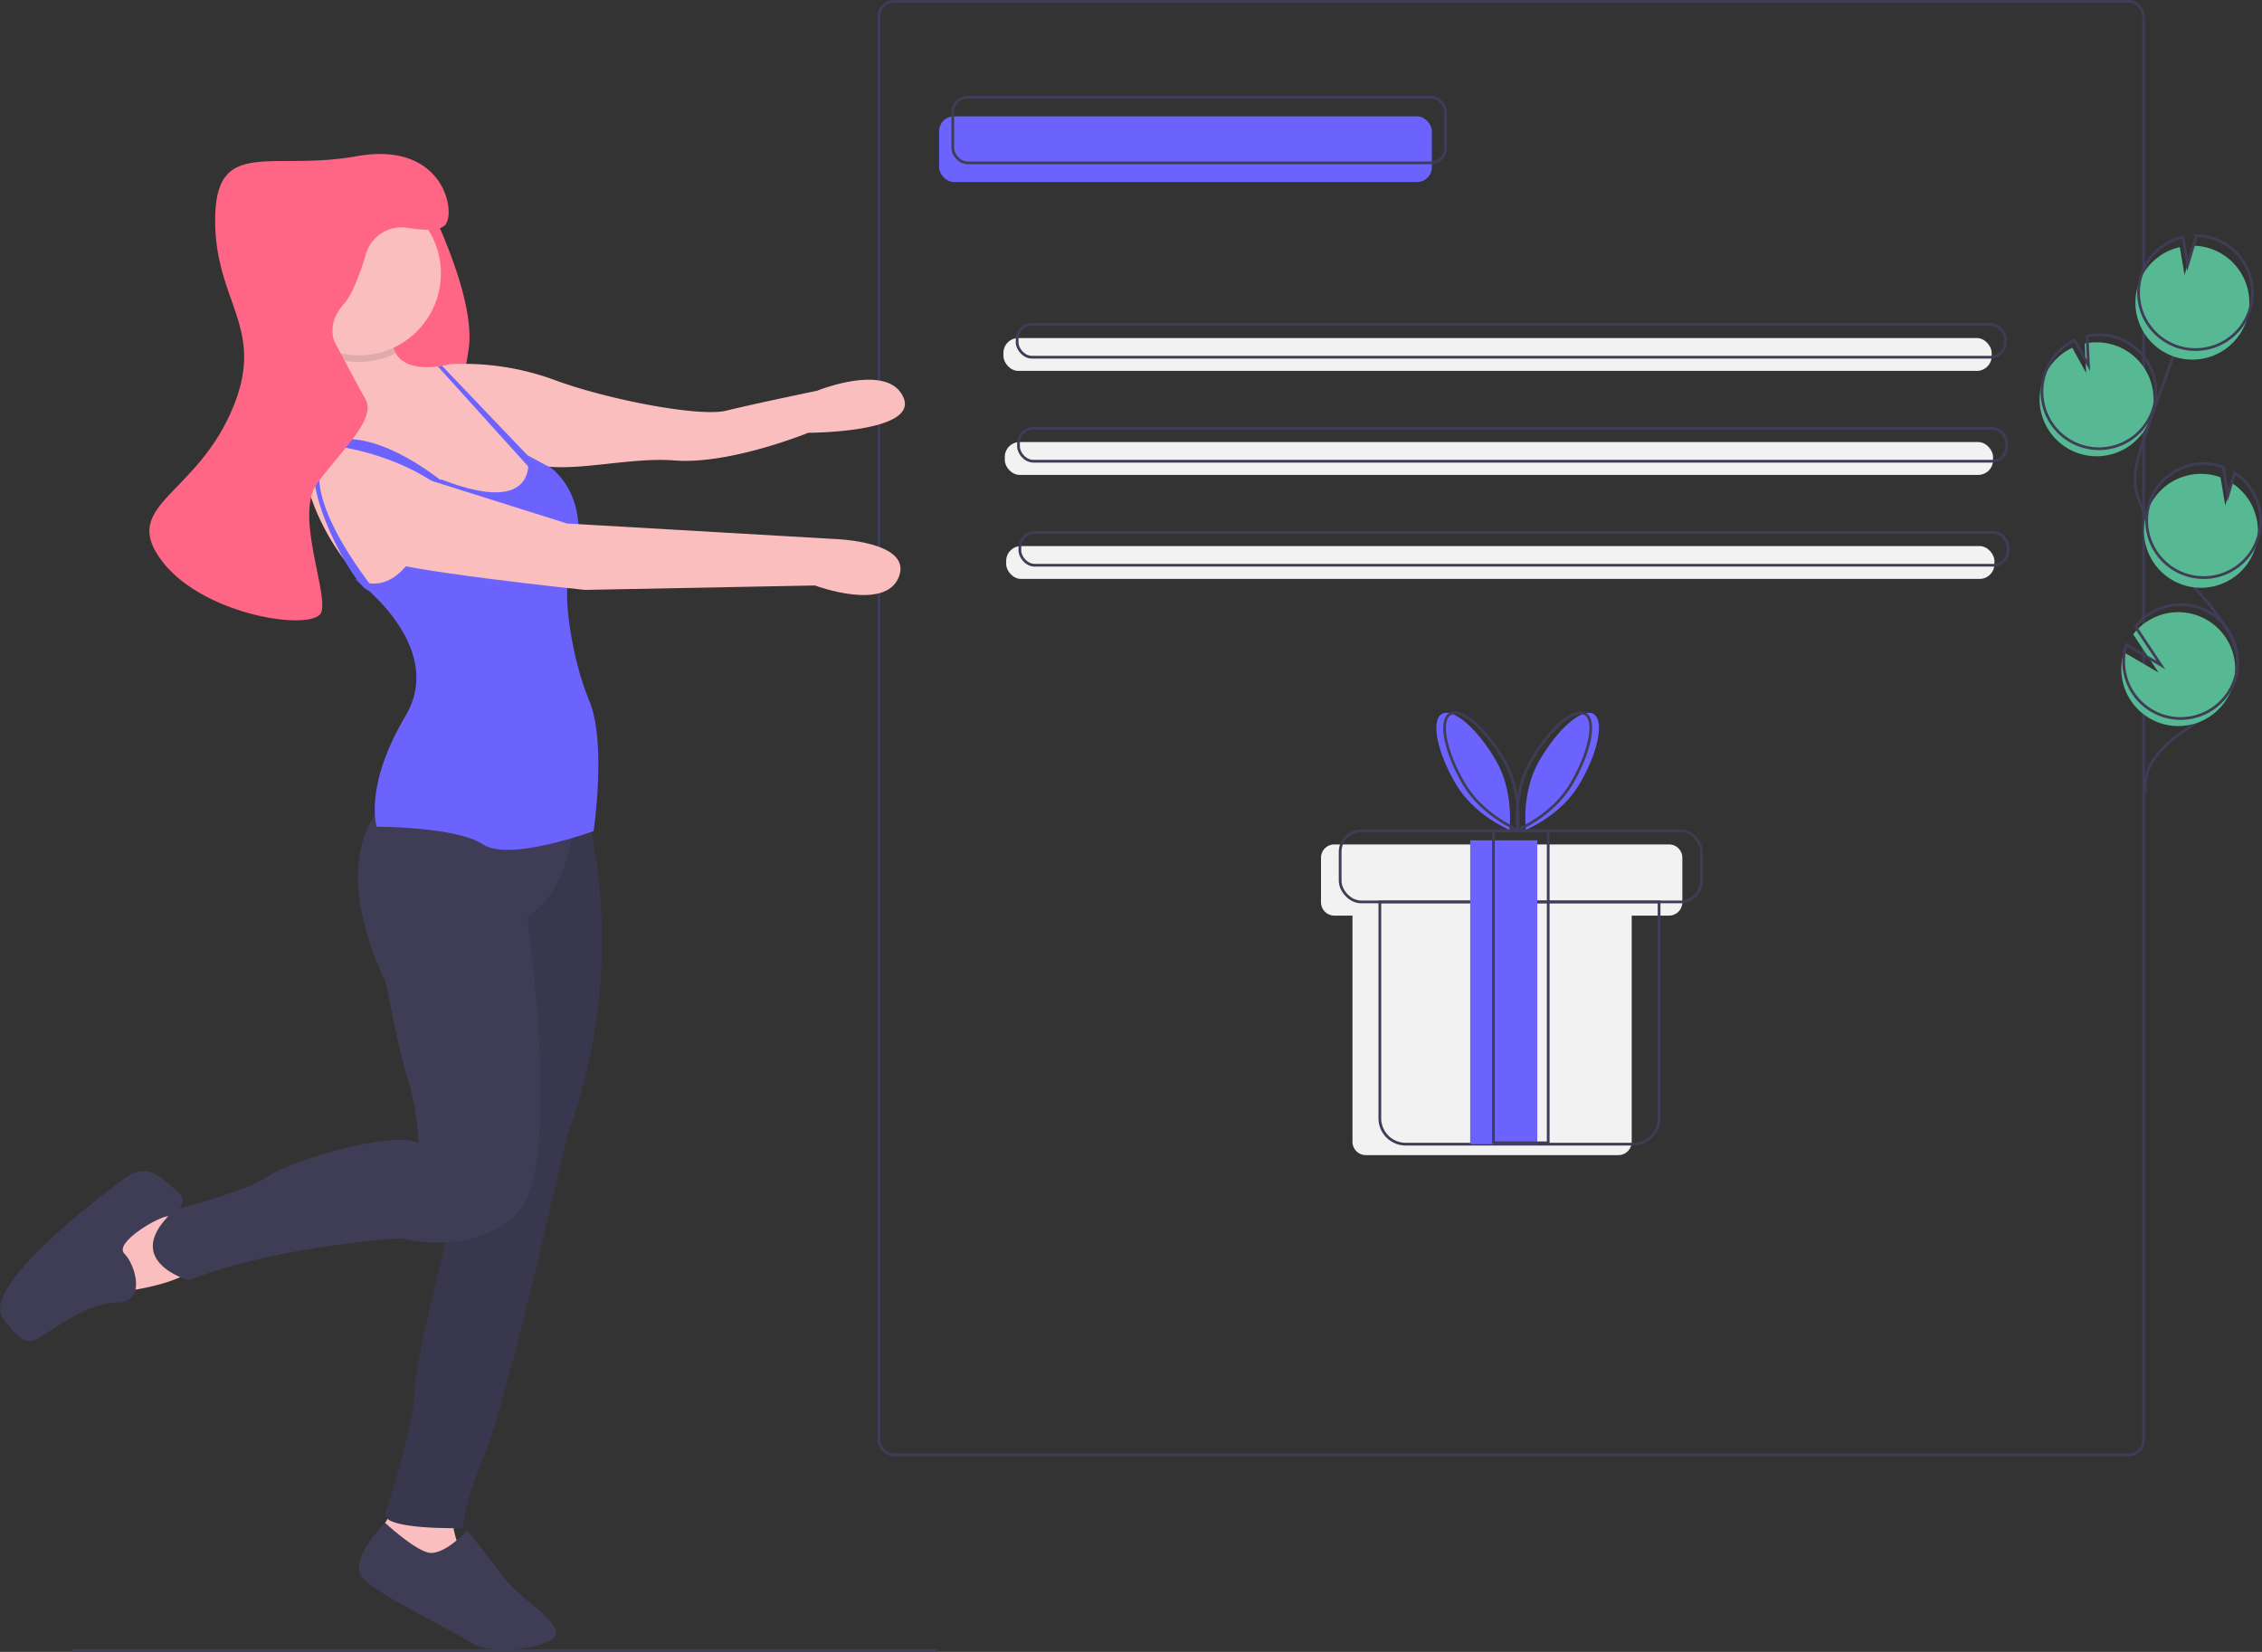 <svg data-name="Layer 1" xmlns="http://www.w3.org/2000/svg" width="826.305" height="603.5"><rect width="100%" height="100%" fill="#333333" stroke="none"/><rect x="343.057" y="42.5" width="180" height="24" rx="5.421" fill="#6c63ff"/><rect x="321.057" y=".5" width="462" height="531" rx="5.421" fill="none" stroke="#3f3d56" stroke-miterlimit="10"/><rect x="348.057" y="35.5" width="180" height="24" rx="5.421" fill="none" stroke="#3f3d56" stroke-miterlimit="10"/><rect x="366.557" y="123.5" width="361" height="12" rx="5.421" fill="#f2f2f2"/><rect x="367.057" y="161.5" width="361" height="12" rx="5.421" fill="#f2f2f2"/><rect x="367.557" y="199.5" width="361" height="12" rx="5.421" fill="#f2f2f2"/><rect x="371.557" y="118.5" width="361" height="12" rx="5.421" fill="none" stroke="#3f3d56" stroke-miterlimit="10"/><rect x="372.057" y="156.5" width="361" height="12" rx="5.421" fill="none" stroke="#3f3d56" stroke-miterlimit="10"/><rect x="372.557" y="194.5" width="361" height="12" rx="5.421" fill="none" stroke="#3f3d56" stroke-miterlimit="10"/><path d="M609.69 308.5H487.424a4.866 4.866 0 0 0-4.866 4.866v16.268a4.866 4.866 0 0 0 4.866 4.866h6.634v82.634a4.866 4.866 0 0 0 4.866 4.866h92.268a4.866 4.866 0 0 0 4.866-4.866V334.5h13.634a4.866 4.866 0 0 0 4.866-4.866v-16.268a4.866 4.866 0 0 0-4.866-4.866z" fill="#f2f2f2"/><path d="M504.057 329.5h102v79.055a9.445 9.445 0 0 1-9.445 9.445h-83.11a9.445 9.445 0 0 1-9.445-9.445V329.5h0z" fill="none" stroke="#3f3d56" stroke-miterlimit="10"/><rect x="489.557" y="303.5" width="132" height="26" rx="7.693" fill="none" stroke="#3f3d56" stroke-miterlimit="10"/><path fill="#6c63ff" d="M537.057 307h24.5v111h-24.5z"/><path fill="none" stroke="#3f3d56" stroke-miterlimit="10" d="M545.557 303.5h20v114h-20z"/><path d="M546.4 277.718c6.816 11.688 5 25.445 5 25.445s-12.868-5.192-19.686-16.88-9.056-23.081-5-25.446 12.868 5.192 19.685 16.88zm16.002 0c-6.818 11.688-5.002 25.445-5.002 25.445s12.87-5.192 19.686-16.88 9.057-23.081 5.002-25.446-12.87 5.192-19.686 16.88z" fill="#6c63ff"/><path d="M549.4 277.718c6.816 11.688 5 25.445 5 25.445s-12.868-5.192-19.686-16.88-9.056-23.081-5-25.446 12.868 5.192 19.685 16.88z" fill="none" stroke="#3f3d56" stroke-miterlimit="10"/><path d="M559.402 277.718c-6.818 11.688-5.002 25.445-5.002 25.445s12.87-5.192 19.686-16.88 9.057-23.081 5.002-25.446-12.87 5.192-19.686 16.88z" fill="none" stroke="#3f3d56" stroke-miterlimit="10"/><path d="M154.186 69.592s20.21 37.995 16.976 58.205-6.467 37.995 0 47.696-34.761-1.617-34.761-1.617v-56.589z" fill="#ff6584"/><path d="M197.435 171.855s-48.908 54.567-64.268 40.824-29.506-46.483-18.189-56.992c6.112-5.675 6.564-16.532 5.691-25.328a85.236 85.236 0 0 0-2.457-13.476s24.252-7.275 25.06 7.276a11.086 11.086 0 0 0 1.318 4.89c4.632 8.222 19.7 4.002 19.7 4.002z" fill="#fbbebe"/><path d="M161.057 135.477l3.234-2.426a96.752 96.752 0 0 1 37.995 5.66c19.401 7.275 53.354 13.742 63.055 11.317s33.145-7.276 33.145-7.276 25.869-10.509 31.528 2.425-34.762 12.935-34.762 12.935-28.698 11.722-48.908 10.105-46.483 7.68-58.61-2.021-26.677-30.72-26.677-30.72zm-96.2 308.81H43.03l-8.084 16.168 10.51 11.317s20.21-2.425 25.868-8.892-6.467-18.593-6.467-18.593z" fill="#fbbebe"/><path d="M61.508 444.287s9.008-4.042 3.35-8.893-10.51-11.317-19.403-4.85S-7.09 470.156.993 481.474s10.51 8.892 14.552 6.467 16.976-12.126 27.485-12.126 6.467-13.743 2.425-17.785 12.704-13.743 16.053-13.743z" fill="#3f3d56"/><path d="M145.697 547.762l-8.892 15.36 8.892 9.7h25.061s-8.084-16.167-4.85-23.443-20.21-1.617-20.21-1.617z" fill="#fbbebe"/><path d="M170.758 559.08s-8.892 9.7-14.551 8.084-15.496-10.788-15.496-10.788-14.415 14.022-7.948 20.489 32.336 18.593 39.612 23.444 31.528 1.616 30.72-4.042-12.935-12.126-18.594-19.402-13.743-17.785-13.743-17.785z" fill="#3f3d56"/><path d="M213.603 293.924s17.785 55.78-6.467 121.26c0 0-21.827 96.2-29.91 115.602s-8.085 27.486-8.085 27.486-30.72.808-28.294-5.66c0 0 10.51-31.527 10.51-43.653s16.976-77.607 16.976-77.607l5.659-139.854z" fill="#3f3d56"/><path d="M213.603 293.924s17.785 55.78-6.467 121.26c0 0-21.827 96.2-29.91 115.602s-8.085 27.486-8.085 27.486-30.72.808-28.294-5.66c0 0 10.51-31.527 10.51-43.653s16.976-77.607 16.976-77.607l5.659-139.854z" opacity=".1"/><path d="M209.561 297.966s0 25.869-16.976 37.186c0 0 12.934 90.541-3.234 107.518s-42.845 9.7-42.845 9.7-44.462 2.426-77.607 15.36c0 0-25.869-7.275-4.85-25.868 0 0 25.869-6.468 33.953-12.126s45.27-16.977 54.971-12.127c0 0-.808-13.742-4.042-23.443-2.915-8.744-8.084-35.57-8.084-35.57s-22.635-42.845 0-65.48 68.714 4.85 68.714 4.85z" fill="#3f3d56"/><path d="M144.59 129.05a29.975 29.975 0 0 1-23.92 1.31 85.236 85.236 0 0 0-2.458-13.477s24.252-7.275 25.06 7.276a11.086 11.086 0 0 0 1.318 4.89z" opacity=".1"/><circle cx="131.146" cy="99.907" r="29.911" fill="#fbbebe"/><path d="M129.53 211.467s33.952 24.252 18.593 50.12-10.51 40.42-10.51 40.42 29.103 0 38.804 6.468 40.42-4.85 40.42-4.85 4.85-32.337-1.617-47.696-9.7-39.612-7.275-44.463 8.892-27.485-6.468-40.42l-8.744-4.697s5.51 23.29-31.676 8.74c0 0-8.084 47.695-31.528 36.378z" fill="#6c63ff"/><path fill="#6c63ff" d="M161.478 133.65l.84.881 30.639 32.085.946.987.056.185.615 1.916 1.228 3.873-4.826-5.352-29.717-32.902-1.309-1.447 1.528-.226zm2.145 43.897s-25.201-21.86-42.986-16.201 8.62 53.755 14.011 54.363l2.157-.2s-33.144-40.42-14.551-52.547c0 0 23.443 2.426 41.228 16.977z"/><path d="M148.123 172.663l59.013 18.593 97.817 5.66s28.294.808 23.444 13.742-30.72 3.234-30.72 3.234l-84.074 1.617s-69.522-7.276-75.181-11.318 3.233-33.953 9.7-31.528z" fill="#fbbebe"/><path d="M122.254 124.967s-3.234-6.467 3.233-13.743c3.293-3.704 6.166-11.598 8.194-18.456a13.543 13.543 0 0 1 15.15-9.535c5.787.934 11.89 1.232 13.843-1.111 4.042-4.85-.808-30.72-32.336-25.06S78.6 49.785 78.6 80.504s19.402 39.612 5.659 70.331S43.839 184.79 59.199 205s55.78 25.87 58.204 18.594-9.7-35.57-1.616-46.888 21.826-23.444 17.784-30.72-11.317-21.018-11.317-21.018z" fill="#ff6584"/><path fill="none" stroke="#3f3d56" stroke-miterlimit="10" d="M26.557 603h316"/><path d="M758.777 165.434a20.813 20.813 0 1 0 2.772-39.915l.52 10.712-5.068-9.18a20.734 20.734 0 0 0-10.683 11.722 20.409 20.409 0 0 0-1.197 5.63 20.809 20.809 0 0 0 13.656 21.031z" fill="#57b894"/><path d="M783.854 289.678c-1.789-9.11 5.964-17.187 13.621-22.437s16.605-10.408 19.218-19.317c3.755-12.804-7.43-24.53-16.136-34.642a125.3 125.3 0 0 1-16.523-24.557c-1.811-3.532-3.476-7.225-3.952-11.166-.687-5.676 1.137-11.323 2.973-16.737q9.18-27.052 19.629-53.65" fill="none" stroke="#3f3d56" stroke-miterlimit="10"/><path d="M759.634 162.676a20.813 20.813 0 1 0 2.772-39.915l.52 10.712-5.067-9.18a20.734 20.734 0 0 0-10.684 11.722 20.408 20.408 0 0 0-1.197 5.63 20.809 20.809 0 0 0 13.656 21.031z" fill="none" stroke="#3f3d56" stroke-miterlimit="10"/><path d="M781.31 103.473a20.788 20.788 0 0 1 14.98-13.198l1.714 10.184 3.177-10.696a20.81 20.81 0 1 1-19.87 13.71z" fill="#57b894"/><path d="M782.453 99.795a20.788 20.788 0 0 1 14.98-13.197l1.714 10.184 3.177-10.696a20.81 20.81 0 1 1-19.87 13.71z" fill="none" stroke="#3f3d56" stroke-miterlimit="10"/><path d="M796.904 213.489a20.81 20.81 0 0 0 18.419-37.023l-2.441 8.22-1.731-10.304a.362.362 0 0 0-.053-.02 20.811 20.811 0 1 0-14.194 39.127z" fill="#57b894"/><path d="M797.894 209.764a20.81 20.81 0 0 0 18.42-37.023l-2.442 8.22-1.731-10.304a.362.362 0 0 0-.053-.02 20.811 20.811 0 1 0-14.194 39.127z" fill="none" stroke="#3f3d56" stroke-miterlimit="10"/><path d="M775.237 248.051a20.801 20.801 0 1 0 4.01-16.297l9.273 13.957-12.67-7.408a20.617 20.617 0 0 0-.613 9.748z" fill="#57b894"/><path d="M776.094 245.294a20.801 20.801 0 1 0 4.01-16.298l9.273 13.957-12.67-7.408a20.616 20.616 0 0 0-.613 9.749z" fill="none" stroke="#3f3d56" stroke-miterlimit="10"/></svg>